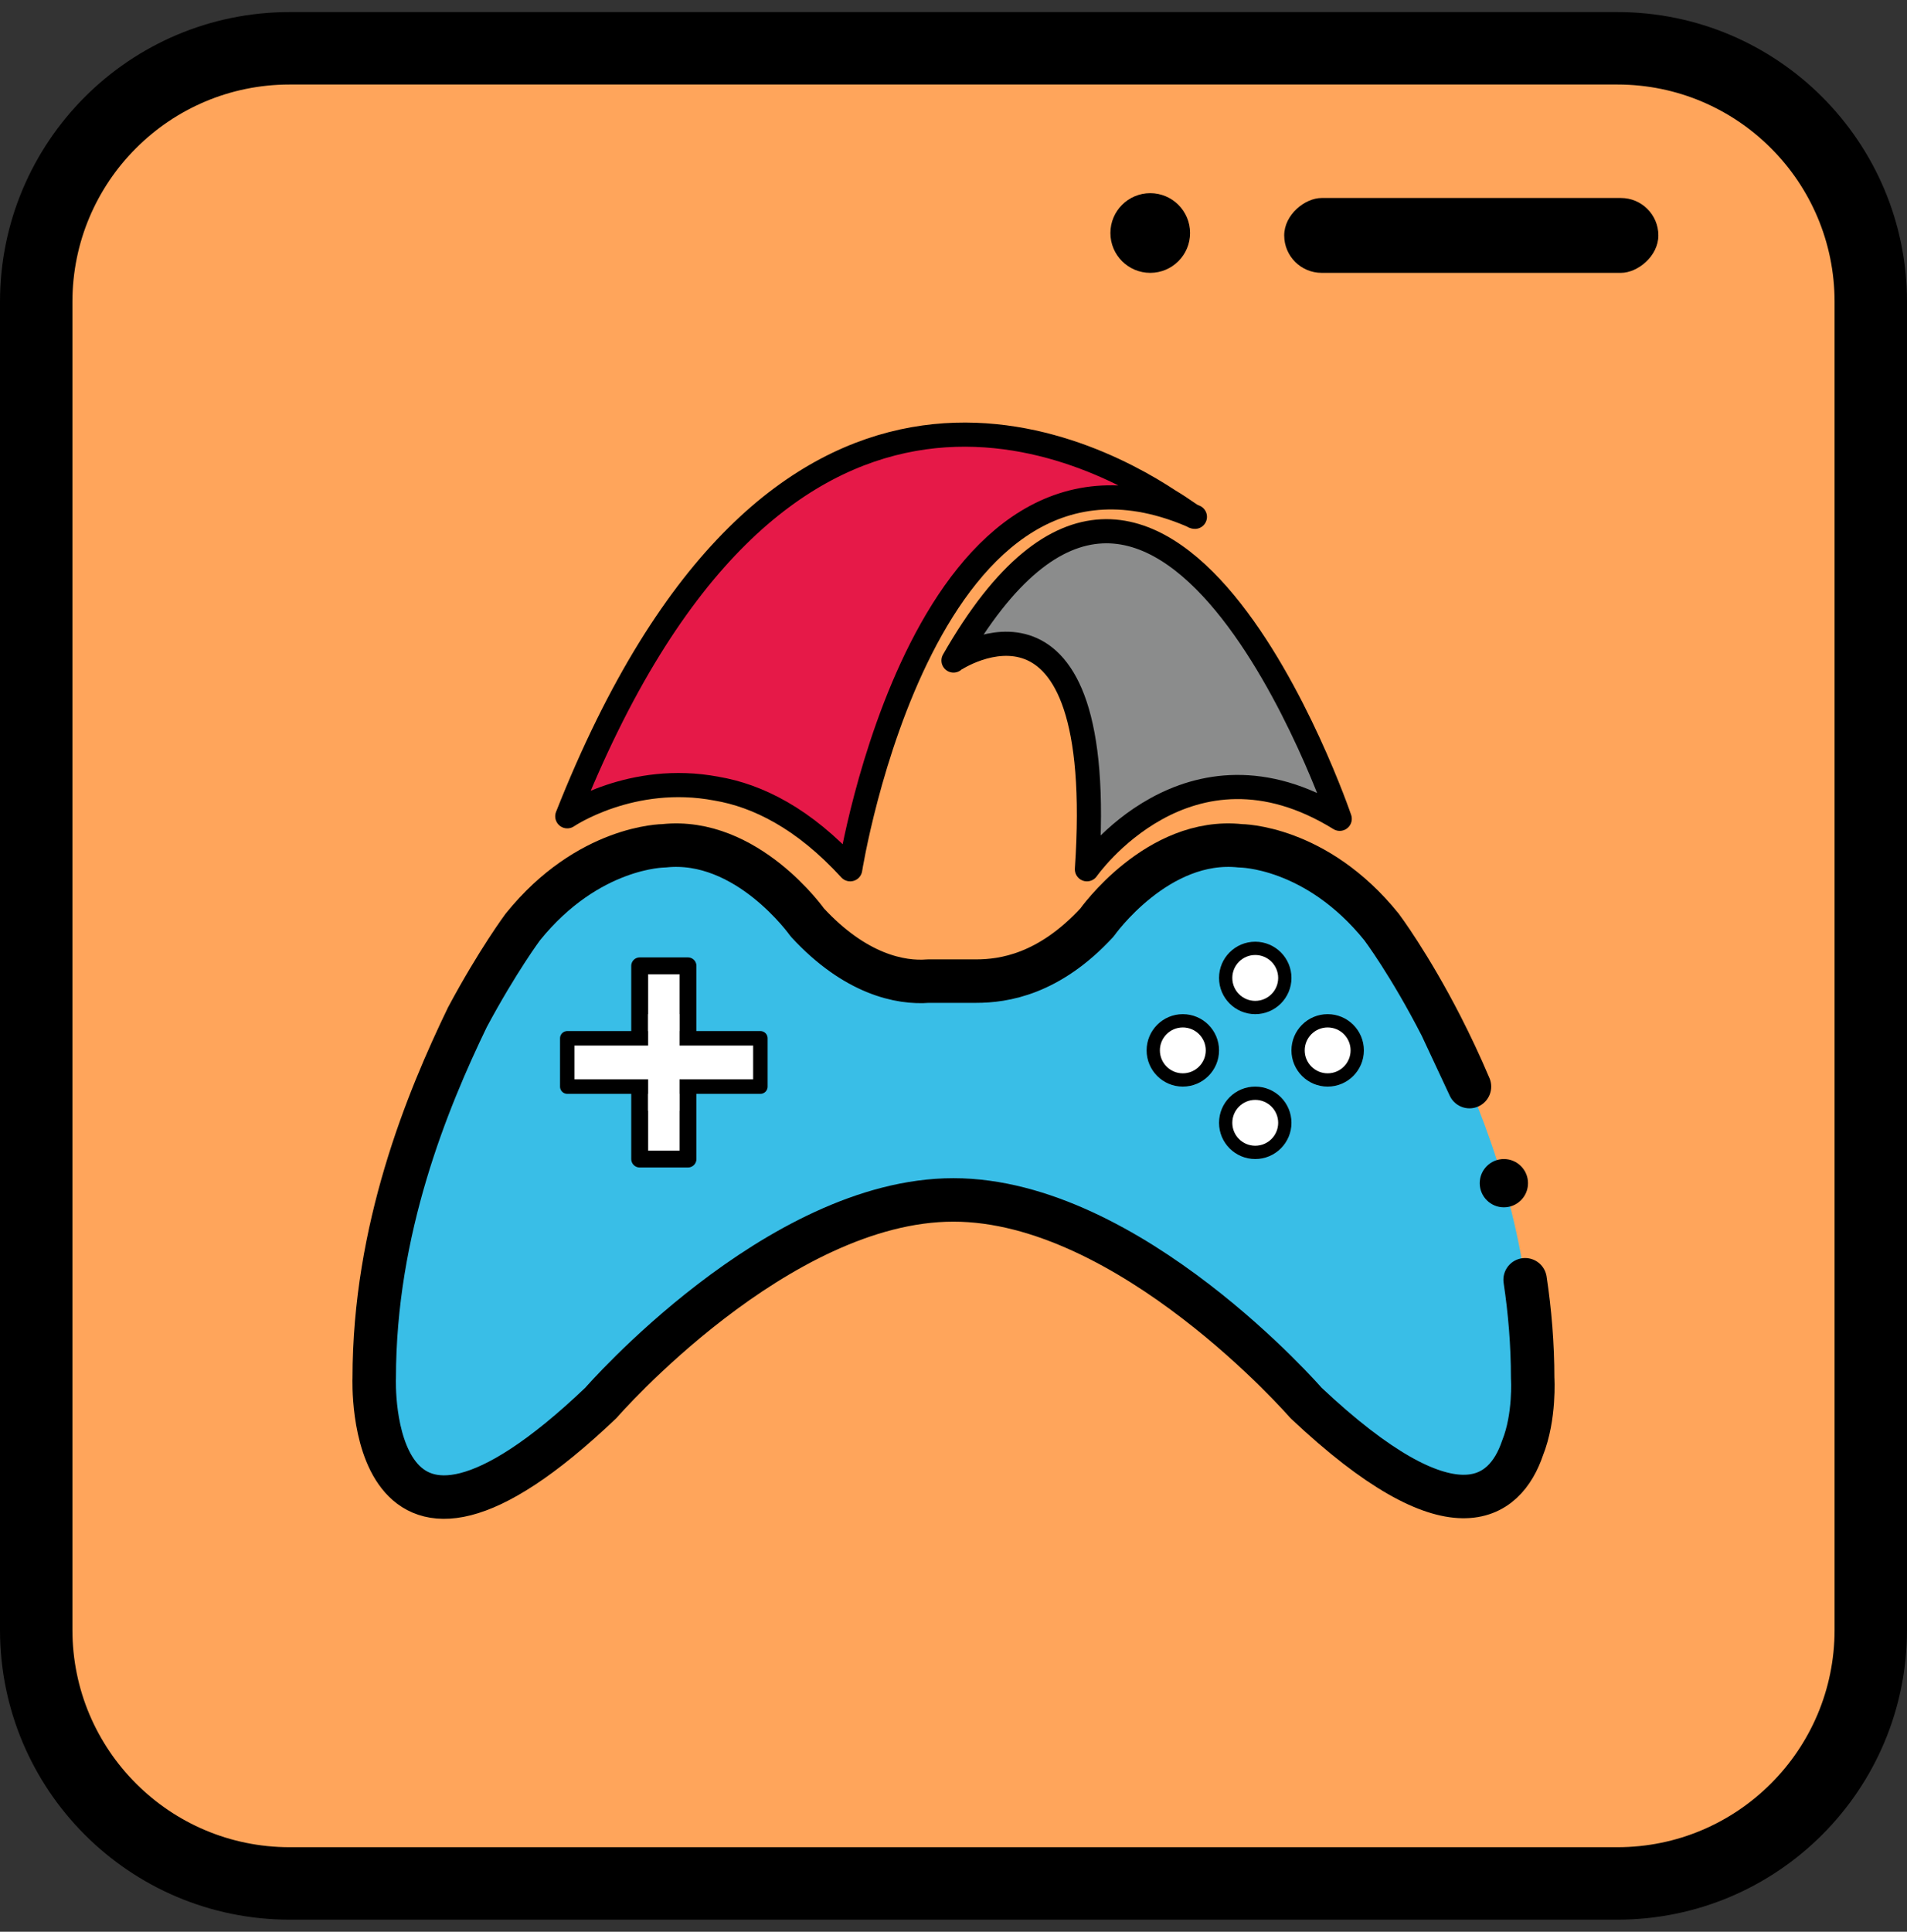 <svg width="79" height="80" viewBox="0 0 79 80" fill="none" xmlns="http://www.w3.org/2000/svg">
<rect x="0" y="0" width="79" height="80" fill="#333333" stroke="none"/>
<path d="M12 2H67C72.799 2 77.5 6.701 77.5 12.5V67.5C77.5 73.299 72.799 78 67 78H12C6.201 78 1.5 73.299 1.5 67.5V12.5C1.5 6.701 6.201 2 12 2Z" fill="#FFA55B" stroke="black" stroke-width="3" stroke-miterlimit="2.366" stroke-linejoin="round"/>
<path d="M45.027 36C45.027 36 49.197 30.014 55.5 33.91C55.5 33.91 48.13 12.247 39.5 27.354C39.597 27.259 45.9 23.173 45.027 36Z" fill="#8B8C8C" stroke="black" stroke-linejoin="round"/>
<path d="M63.492 57.072C63.492 46.703 57.232 38.39 57.232 38.39C54.52 35.028 51.39 35.028 51.39 35.028C47.947 34.654 45.444 38.203 45.444 38.203C43.461 40.352 41.584 40.632 40.436 40.632H38.454C37.306 40.725 35.428 40.352 33.446 38.203C33.446 38.203 30.942 34.654 27.5 35.028C27.5 35.028 24.37 35.028 21.658 38.39C21.658 38.39 20.614 39.791 19.363 42.127C17.693 45.583 15.503 50.907 15.503 57.072C15.503 57.072 15.085 67.44 24.892 58.099C24.892 58.099 32.194 49.693 39.497 49.693C46.8 49.693 54.102 58.099 54.102 58.099C60.153 63.797 62.344 62.116 63.074 59.967C63.596 58.66 63.492 57.072 63.492 57.072Z" fill="#39BEE7"/>
<path d="M26.5 40H28.5V48H26.5V40Z" fill="white" stroke="black" stroke-width="0.7" stroke-linejoin="round"/>
<path d="M48.434 20.737C44.812 18.352 32.131 11.96 23.5 33.806C23.5 33.806 26.164 31.993 29.68 32.661C31.385 32.947 33.303 33.901 35.221 36C35.221 36 38.312 16.444 49.5 21.404C49.393 21.404 49.074 21.118 48.434 20.737Z" fill="#E61948" stroke="black" stroke-linejoin="round"/>
<path d="M23.5 43H31.5V45H23.5V43Z" fill="white" stroke="black" stroke-width="0.6" stroke-linejoin="round"/>
<path d="M53.225 40.5C53.225 41.176 52.676 41.725 52 41.725C51.324 41.725 50.775 41.176 50.775 40.5C50.775 39.824 51.324 39.275 52 39.275C52.676 39.275 53.225 39.824 53.225 40.5Z" fill="white" stroke="black" stroke-width="0.55"/>
<path d="M53.225 46.5C53.225 47.176 52.676 47.725 52 47.725C51.324 47.725 50.775 47.176 50.775 46.5C50.775 45.824 51.324 45.275 52 45.275C52.676 45.275 53.225 45.824 53.225 46.5Z" fill="white" stroke="black" stroke-width="0.55"/>
<rect x="26.85" y="42" width="1.3" height="4" fill="white"/>
<rect x="26.5" y="44.6" width="1.2" height="2" transform="rotate(-90 26.5 44.6)" fill="white"/>
<path d="M50.225 43.5C50.225 44.176 49.676 44.725 49 44.725C48.324 44.725 47.775 44.176 47.775 43.5C47.775 42.824 48.324 42.275 49 42.275C49.676 42.275 50.225 42.824 50.225 43.5Z" fill="white" stroke="black" stroke-width="0.55"/>
<path d="M59.707 42.5C58.388 39.926 57.232 38.39 57.232 38.39C54.52 35.028 51.39 35.028 51.39 35.028C47.947 34.654 45.444 38.203 45.444 38.203C43.461 40.352 41.584 40.632 40.436 40.632H38.454C37.306 40.725 35.428 40.352 33.446 38.203C33.446 38.203 30.942 34.654 27.5 35.028C27.5 35.028 24.37 35.028 21.658 38.39C21.658 38.39 20.614 39.791 19.363 42.127C17.693 45.583 15.503 50.907 15.503 57.072C15.503 57.072 15.085 67.44 24.892 58.099C24.892 58.099 32.194 49.693 39.497 49.693C46.8 49.693 54.102 58.099 54.102 58.099C60.153 63.797 62.344 62.116 63.074 59.967C63.596 58.66 63.492 57.072 63.492 57.072C63.492 56.371 63.463 55.68 63.41 55C63.356 54.321 63.279 53.654 63.18 53M59.707 42.5C60.091 43.249 60.488 44.087 60.875 45L59.707 42.5Z" stroke="black" stroke-width="1.8" stroke-linecap="round" stroke-linejoin="round"/>
<path d="M63.3 49C63.3 49.552 62.852 50 62.3 50C61.748 50 61.3 49.552 61.3 49C61.3 48.448 61.748 48 62.3 48C62.852 48 63.3 48.448 63.3 49Z" fill="black"/>
<path d="M56.225 43.5C56.225 44.176 55.676 44.725 55 44.725C54.323 44.725 53.775 44.176 53.775 43.5C53.775 42.824 54.323 42.275 55 42.275C55.676 42.275 56.225 42.824 56.225 43.5Z" fill="white" stroke="black" stroke-width="0.55"/>
<rect x="68.7" y="8.2" width="3.1" height="15.5" rx="1.55" transform="rotate(90 68.7 8.2)" fill="black"/>
<circle cx="47.65" cy="9.65" r="1.65" transform="rotate(-180 47.65 9.65)" fill="black"/>
</svg>
